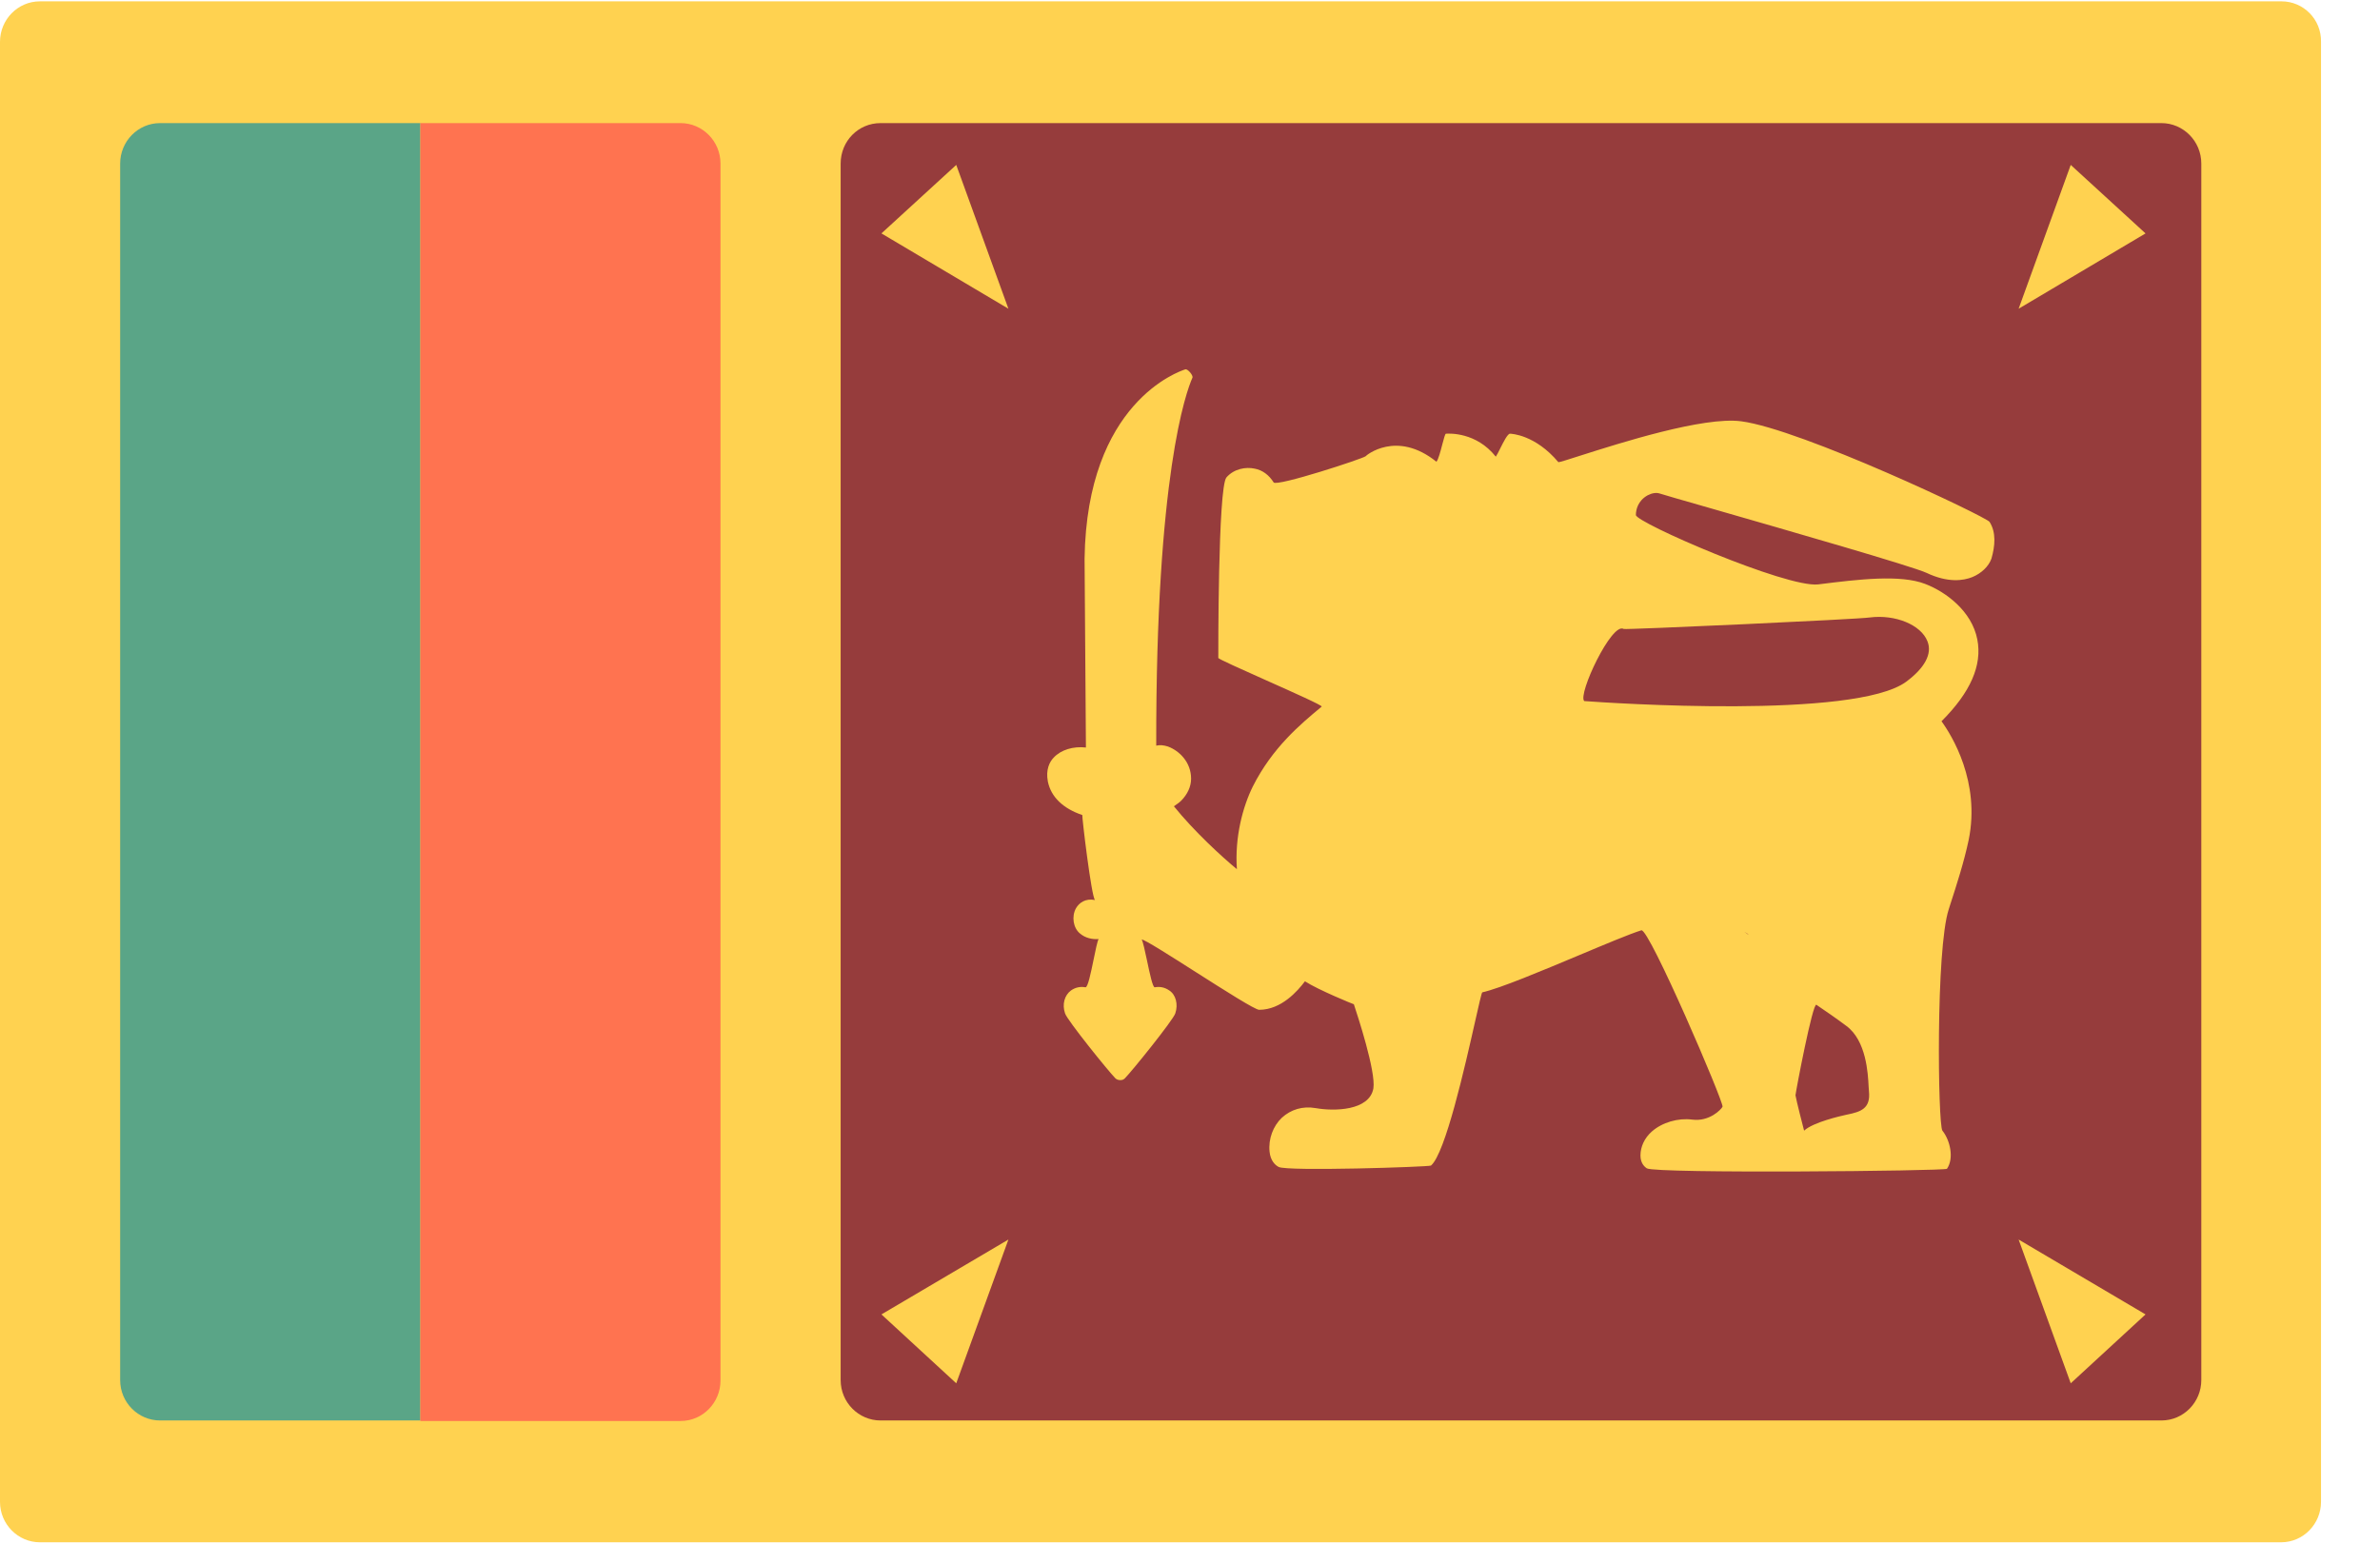 <svg xmlns="http://www.w3.org/2000/svg" fill="none" viewBox="0 0 37 24"><path fill="#FFD250" d="M35.47 0.021H0.62C0.275 0.021 0 0.307 0 0.65V23.35C0 23.7 0.282 23.979 0.62 23.979H35.463C35.808 23.979 36.083 23.693 36.083 23.35V0.65C36.09 0.3 35.808 0.021 35.47 0.021Z"/><path fill="#963C3C" d="M13.069 2.543V21.457C13.069 21.807 13.351 22.085 13.689 22.085H33.602C33.947 22.085 34.222 21.8 34.222 21.457V2.543C34.222 2.193 33.94 1.914 33.602 1.914H13.689C13.344 1.914 13.069 2.193 13.069 2.543Z"/><path fill="#5AA587" d="M6.535 1.914H2.488C2.143 1.914 1.868 2.2 1.868 2.543V21.457C1.868 21.807 2.15 22.085 2.488 22.085H6.535V1.914Z"/><path fill="#FF7350" d="M10.581 1.914H6.535V22.093H10.581C10.926 22.093 11.201 21.807 11.201 21.464V2.543C11.201 2.193 10.919 1.914 10.581 1.914Z"/><path fill="#FFD250" fill-rule="evenodd" d="M30.93 8.114C30.881 8.036 28.005 6.672 27.068 6.55C26.483 6.473 25.181 6.889 24.562 7.086C24.375 7.146 24.25 7.186 24.227 7.186C23.867 6.757 23.494 6.743 23.473 6.743C23.435 6.748 23.373 6.872 23.321 6.976C23.295 7.029 23.271 7.076 23.254 7.1C22.95 6.717 22.53 6.74 22.483 6.743L22.479 6.743C22.466 6.743 22.446 6.821 22.422 6.911C22.394 7.019 22.361 7.144 22.331 7.179C21.71 6.679 21.231 7.086 21.231 7.093C21.196 7.129 19.843 7.572 19.8 7.5C19.73 7.386 19.624 7.307 19.504 7.286C19.37 7.257 19.187 7.286 19.067 7.422C18.933 7.572 18.94 10.229 18.94 10.229C18.934 10.242 19.296 10.404 19.679 10.575C20.11 10.767 20.566 10.971 20.547 10.986L20.533 10.998C20.216 11.261 19.781 11.624 19.476 12.229C19.321 12.543 19.194 13.014 19.229 13.514C18.997 13.322 18.567 12.929 18.25 12.536C18.263 12.525 18.278 12.515 18.293 12.505C18.316 12.489 18.341 12.472 18.362 12.45C18.461 12.35 18.517 12.229 18.517 12.107C18.517 11.85 18.334 11.672 18.158 11.607C18.094 11.586 18.031 11.579 17.975 11.593C17.968 7.379 18.44 6.093 18.538 5.872C18.553 5.836 18.461 5.729 18.426 5.743L18.423 5.744C18.333 5.774 16.896 6.254 16.861 8.686L16.882 11.622C16.685 11.6 16.494 11.657 16.381 11.779C16.318 11.843 16.255 11.964 16.29 12.15C16.339 12.393 16.53 12.572 16.826 12.672C16.819 12.7 16.967 13.943 17.023 13.993C16.875 13.964 16.776 14.036 16.727 14.122C16.656 14.25 16.685 14.429 16.79 14.514C16.875 14.586 16.981 14.607 17.079 14.6C17.059 14.636 17.032 14.77 17.002 14.916C16.959 15.124 16.912 15.354 16.875 15.35C16.797 15.336 16.72 15.35 16.649 15.4C16.551 15.472 16.508 15.614 16.558 15.757C16.593 15.864 17.227 16.65 17.34 16.765C17.361 16.786 17.39 16.793 17.418 16.793C17.446 16.793 17.467 16.786 17.488 16.765C17.601 16.65 18.235 15.864 18.271 15.757C18.32 15.614 18.278 15.464 18.179 15.4C18.108 15.35 18.031 15.336 17.953 15.35C17.921 15.358 17.874 15.136 17.831 14.931C17.799 14.783 17.77 14.643 17.749 14.607C17.796 14.607 18.184 14.855 18.591 15.114C19.04 15.4 19.512 15.7 19.575 15.7C19.92 15.7 20.174 15.407 20.287 15.257C20.498 15.393 21.041 15.614 21.048 15.614L21.051 15.625C21.1 15.773 21.392 16.658 21.351 16.922C21.288 17.272 20.738 17.279 20.456 17.229C20.251 17.193 20.068 17.25 19.927 17.379C19.793 17.507 19.716 17.707 19.737 17.907C19.751 18.043 19.821 18.114 19.878 18.143C20.005 18.215 22.204 18.143 22.246 18.122C22.47 17.932 22.774 16.584 22.935 15.87C22.992 15.616 23.032 15.442 23.043 15.429C23.323 15.366 23.97 15.094 24.547 14.852C24.959 14.679 25.335 14.521 25.517 14.464C25.637 14.429 26.8 17.136 26.779 17.207C26.758 17.25 26.574 17.443 26.306 17.407C26.088 17.379 25.841 17.45 25.679 17.593C25.566 17.693 25.503 17.829 25.503 17.965C25.503 18.079 25.559 18.136 25.602 18.165C25.742 18.25 30.24 18.207 30.268 18.172C30.381 18.007 30.317 17.729 30.197 17.579C30.127 17.486 30.092 14.757 30.296 14.136L30.314 14.079C30.422 13.746 30.533 13.402 30.606 13.057C30.789 12.157 30.345 11.436 30.183 11.214C30.634 10.764 30.818 10.343 30.74 9.943C30.655 9.5 30.247 9.2 29.93 9.079C29.542 8.929 28.893 9.007 28.266 9.086C27.773 9.143 25.425 8.122 25.432 8.007C25.432 7.929 25.46 7.786 25.616 7.7C25.686 7.664 25.75 7.657 25.799 7.672C25.826 7.682 26.162 7.779 26.634 7.914C27.784 8.245 29.736 8.806 29.951 8.907C30.282 9.064 30.522 9.029 30.663 8.972C30.803 8.914 30.916 8.807 30.959 8.686C31.015 8.493 31.036 8.279 30.93 8.114ZM27.117 14.486C27.125 14.491 27.132 14.497 27.14 14.503C27.155 14.515 27.17 14.527 27.188 14.536C27.173 14.52 27.154 14.509 27.136 14.498L27.131 14.495C27.126 14.492 27.121 14.489 27.117 14.486ZM29.069 9.6C28.886 9.629 25.27 9.793 25.242 9.779C25.058 9.664 24.523 10.8 24.629 10.9C25.016 10.929 28.837 11.186 29.633 10.6C29.922 10.386 30.042 10.165 29.965 9.972C29.866 9.714 29.464 9.55 29.069 9.6ZM28.238 15.622C28.181 15.586 27.921 16.95 27.913 17.029C27.927 17.114 28.033 17.529 28.047 17.579C28.19 17.447 28.613 17.352 28.702 17.332C28.71 17.331 28.715 17.329 28.717 17.329C28.928 17.286 29.084 17.236 29.055 16.965C29.053 16.95 29.052 16.925 29.05 16.893C29.04 16.69 29.014 16.178 28.703 15.95C28.541 15.829 28.386 15.722 28.238 15.622Z" clip-rule="evenodd"/><path fill="#FFD250" d="M15.677 4.8L13.703 3.629 14.866 2.564 15.677 4.8zM15.677 19.272L13.703 20.436 14.866 21.507 15.677 19.272zM31.382 4.8L33.355 3.629 32.192 2.564 31.382 4.8zM31.382 19.272L33.355 20.436 32.192 21.507 31.382 19.272z"/></svg>